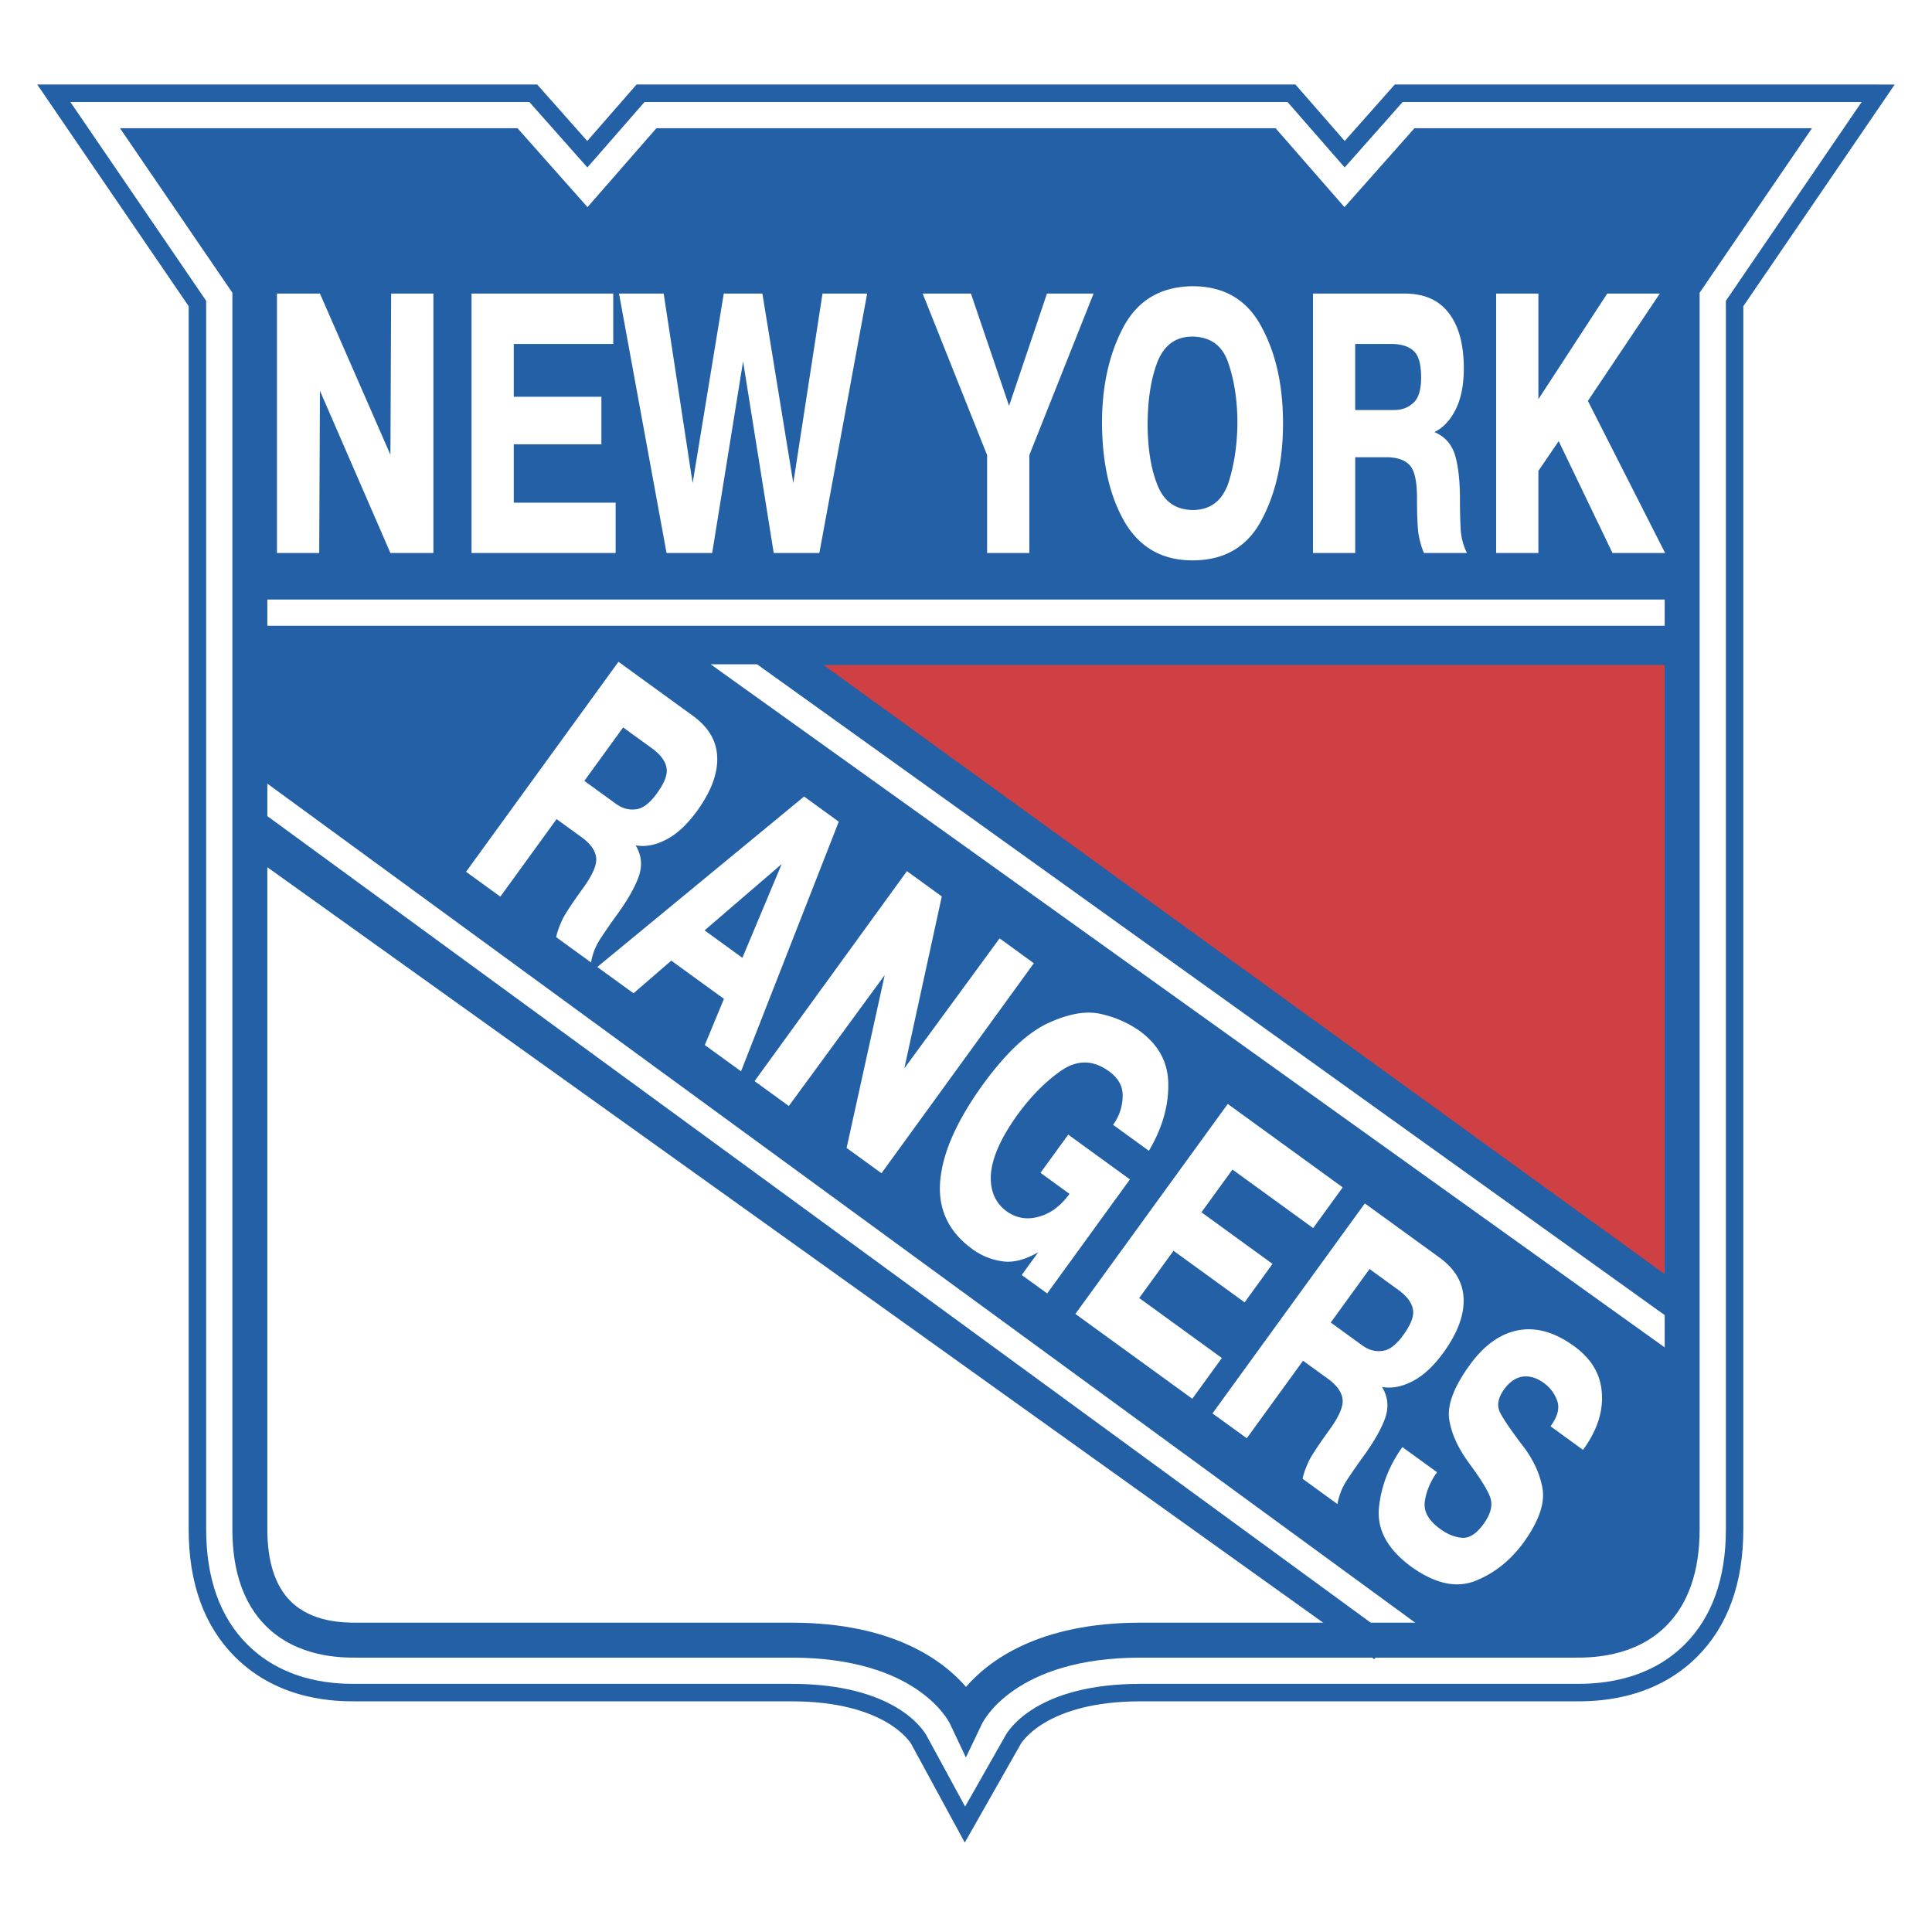 <svg xmlns="http://www.w3.org/2000/svg" width="2500" height="2500" viewBox="0 0 192.756 192.756"><g fill-rule="evenodd" clip-rule="evenodd"><path fill="#fff" d="M0 0h192.756v192.756H0V0z"/><path d="M25.021 84.099v68.694s.808 10.908 10.91 10.908H84.42s11.92 4.445 11.92 7.072c0 0 7.272-7.678 13.132-7.678h32.529L25.021 84.099z" fill="#fff"/><path d="M136.291 163.639L25.04 83.261V28.666l-9.652-14.132H50.96l7.778 8.771 7.657-8.771h60.191l7.656 8.771 7.779-8.771h35.572l-9.646 14.132v123.91c0 11.219-8.68 11.062-10.707 11.062l-20.949.001z" fill="#2360a5"/><path d="M129.244 7.966H63.298l-4.709 5.396-4.783-5.396H2.834l15.524 22.729v121.881c0 5.512 1.599 9.904 4.751 13.053 4.6 4.596 10.503 4.584 12.444 4.578h43.413c9.121 0 11.518 3.98 11.542 4.021l5.742 10.561 5.986-10.545c.025-.043 2.418-4.037 11.553-4.037h43.336c1.959.006 7.92.018 12.523-4.58 3.152-3.15 4.752-7.541 4.752-13.051V30.695l15.521-22.729h-50.973s-4.178 4.709-4.783 5.395l-4.709-5.395h-.212zm48.236 2.675h7.375L171.726 29.87v122.707c0 4.775-1.336 8.529-3.969 11.158-3.811 3.811-8.941 3.801-10.627 3.799h-43.342c-10.631 0-13.588 4.857-13.889 5.41l-3.599 6.34-3.445-6.338c-.301-.553-3.25-5.412-13.889-5.412H35.551c-1.67.002-6.741.012-10.549-3.795-2.634-2.629-3.969-6.383-3.969-11.162V29.87L7.901 10.641h44.702l6 6.771 5.911-6.771h63.728c.268.305 5.91 6.769 5.91 6.769s5.736-6.469 6-6.769h37.328z" fill="#fff"/><path d="M187.387 8.432h-48.229l-4.996 5.633c-1-1.15-4.918-5.633-4.918-5.633H63.509s-3.914 4.483-4.918 5.635l-4.996-5.635H3.716l15.108 22.119v122.025c0 5.385 1.553 9.664 4.614 12.725 4.459 4.455 10.22 4.445 12.114 4.441h43.414c9.503 0 11.926 4.215 11.948 4.258l5.344 9.832 5.573-9.818c.031-.057 2.455-4.271 11.957-4.271h43.336c1.912.004 7.732.014 12.195-4.445 3.061-3.059 4.613-7.34 4.613-12.721V30.552l15.105-22.119h-1.65v-.001zm-9.907 1.744h8.256l-13.545 19.837v122.563c0 4.904-1.381 8.77-4.104 11.488-3.951 3.947-9.229 3.938-10.963 3.934h-43.336c-10.371 0-13.191 4.641-13.48 5.17l-4.016 7.074-3.845-7.074c-.289-.529-3.112-5.17-13.481-5.17H35.551c-1.715.004-6.931.014-10.878-3.932-2.723-2.719-4.104-6.586-4.104-11.49V30.013L7.021 10.176h45.793c.471.533 5.789 6.532 5.789 6.532s5.229-5.992 5.702-6.532h64.152c.469.54 5.701 6.529 5.701 6.529l5.787-6.529h37.535z" fill="#2360a5"/><path fill="#2360a5" d="M24.097 84.68l113.016 80.865 2.03-2.838L26.127 81.843l-2.03 2.837z"/><path fill="#fff" d="M70.902 66.277l96.373 69.004 1.526-2.125-93.268-66.879h-4.631zM22.948 78.701l119.521 87.369 1.547-2.113L24.491 76.589l-1.543 2.112zM24.737 59.815v2.616h142.999v-2.616H24.737z"/><path fill="#cf4044" d="M82.167 66.351h85.634v62.008L82.167 66.351z"/><path d="M177.48 12.792h-36.359s-5.168 5.826-6.982 7.874l-6.875-7.874H65.491l-6.875 7.874c-1.814-2.047-6.984-7.874-6.984-7.874h-39.66l11.212 16.414v123.371c0 4.184 1.125 7.428 3.338 9.641 3.173 3.17 7.578 3.168 9.026 3.164h43.418c12.547 0 15.699 6.357 15.827 6.627l1.575 3.334 1.592-3.334c.129-.27 3.281-6.627 15.828-6.627h43.336c1.531.004 5.934.006 9.111-3.166 2.215-2.215 3.338-5.457 3.338-9.639V29.206c.568-.834 11.209-16.414 11.209-16.414h-3.302zm-3.304 3.487l-8.09 11.849v124.448c0 3.223-.779 5.637-2.314 7.17-2.154 2.152-5.354 2.148-6.561 2.148h-43.422c-10.195 0-15.178 3.832-17.412 6.406-2.234-2.574-7.215-6.406-17.411-6.406H35.63c-1.29 0-4.491.004-6.642-2.145-1.538-1.537-2.316-3.949-2.316-7.174V28.128l-8.093-11.849h31.485l8.573 9.666 8.438-9.666h58.607l8.438 9.666s7.664-8.644 8.568-9.666h31.488z" fill="#2360a5"/><path fill="#fff" d="M31.848 55.176h-4.214V29.291h4.287l7.032 16.082.072-16.082h4.215v25.885h-4.287l-7.032-16.187-.073 16.187zM60.001 39.582v4.745h-8.742v5.825h10.163v5.024H47.044V29.291h14.138v5.023h-9.923v5.268h8.742zM71.054 55.176h-4.552l-4.743-25.885h4.456l2.889 18.908 3.106-18.908h3.853l3.083 18.908 2.915-18.908h4.454l-4.768 25.885h-4.552l-3.058-19.117-3.083 19.117zM104.455 29.291h4.65l-6.408 16.117v9.768h-4.213v-9.768l-6.429-16.117h4.816l3.805 11.198 3.779-11.198zM122.566 48.164c-.627 1.814-1.807 2.721-3.59 2.721-1.684-.036-2.84-.837-3.49-2.477-.676-1.675-.988-3.733-.988-6.175.023-2.442.34-4.465.988-6.141.674-1.674 1.83-2.511 3.49-2.511 1.83.036 3.01.908 3.59 2.687.602 1.778.891 3.767.891 5.965-.025 2.163-.314 4.117-.891 5.931zm-10.406 3.837c1.52 2.616 3.785 3.907 6.816 3.907 3.158 0 5.443-1.326 6.865-3.977 1.445-2.686 2.166-5.896 2.166-9.698s-.721-7.012-2.166-9.663c-1.445-2.687-3.734-4.012-6.865-4.012-3.129.035-5.416 1.36-6.861 4.012-1.445 2.686-2.168 5.895-2.168 9.663.024 3.943.746 7.186 2.213 9.768zM135.209 34.314h3.709c.939.035 1.637.245 2.117.698.508.454.75 1.325.75 2.651 0 1.256-.266 2.093-.797 2.547-.529.488-1.154.698-1.926.698h-3.854v-6.594h.001zm-4.215 20.862h4.215v-9.559h3.252c.988.035 1.707.278 2.191.802.48.523.721 1.604.721 3.244 0 1.64.049 2.826.146 3.594.143.768.312 1.395.555 1.919h4.285a6.168 6.168 0 0 1-.627-2.338 62.429 62.429 0 0 1-.072-3.35c-.025-1.639-.168-2.964-.48-4.046-.338-1.116-1.012-1.884-2.07-2.337.867-.419 1.564-1.152 2.094-2.198.576-1.116.842-2.512.842-4.257-.023-2.337-.504-4.116-1.492-5.406-1.012-1.326-2.479-1.954-4.406-1.954h-9.152v25.886h-.002zM160.352 29.291h5.248L158.424 40l7.707 15.176h-5.252l-5.367-11.163-2.026 2.966v8.197h-4.215V29.291h4.215v10.536l6.866-10.536zM62.17 72.574l3.01 2.183c.741.582 1.186 1.162 1.31 1.813.144.666-.173 1.512-.951 2.584-.738 1.017-1.445 1.539-2.14 1.594-.718.083-1.349-.117-1.974-.57l-3.126-2.268 3.871-5.336zM46.499 86.977l3.42 2.481 5.613-7.736 2.639 1.915c.781.608 1.224 1.231 1.308 1.938.083.708-.357 1.725-1.319 3.052-.965 1.328-1.622 2.315-1.994 2.994-.333.706-.565 1.314-.678 1.878l3.479 2.524a6.17 6.17 0 0 1 .865-2.259 60.057 60.057 0 0 1 1.908-2.754c.944-1.341 1.605-2.499 1.987-3.558.381-1.102.286-2.12-.308-3.112.949.171 1.945-.009 2.99-.545 1.125-.563 2.159-1.536 3.184-2.948 1.354-1.905 2.008-3.629 1.964-5.255-.042-1.669-.866-3.042-2.428-4.177l-7.426-5.388-15.204 20.95zM70.297 92.824l7.693-6.616-3.922 9.353-3.771-2.737zm9.929-13.355L59.591 96.477l3.615 2.623 3.767-3.257 5.256 3.814-1.91 4.605 3.615 2.623 9.75-24.906-3.458-2.51zM78.702 110.346l-3.419-2.483 15.202-20.95 3.478 2.523-3.739 17.158 9.505-12.974 3.419 2.482-15.202 20.951-3.48-2.526 3.801-17.242-9.565 13.061zM112.734 117.668l-8.256 11.379-2.541-1.842 1.641-2.26c-1.369.775-2.568 1.07-3.656.883a6.523 6.523 0 0 1-2.893-1.193c-2.383-1.73-3.465-3.98-3.223-6.82.241-2.801 1.643-5.965 4.204-9.537 2.275-3.133 4.426-5.193 6.514-6.18 2.066-.957 3.822-1.277 5.301-.936a10.82 10.82 0 0 1 3.816 1.648c1.955 1.418 2.93 3.201 2.918 5.436.012 2.205-.635 4.367-1.934 6.57l-3.576-2.594a4.87 4.87 0 0 0 .957-2.799c.041-1.004-.398-1.838-1.354-2.533-1.564-1.135-3.111-1.182-4.725-.109-1.553 1.072-2.975 2.496-4.326 4.318-1.68 2.314-2.578 4.293-2.734 5.988-.117 1.641.393 2.871 1.506 3.723.977.709 2.043.922 3.242.586 1.178-.309 2.209-1.07 3.09-2.283l-2.893-2.1 2.766-3.812 6.156 4.467zM126.961 126.098l-2.785 3.838-7.094-5.147-3.422 4.715 8.246 5.984-2.949 4.067-11.666-8.465 15.203-20.951 11.469 8.324-2.947 4.064-8.053-5.841-3.094 4.263 7.092 5.149zM136.641 126.611l3.01 2.184c.742.582 1.186 1.162 1.311 1.812.143.664-.174 1.512-.951 2.586-.736 1.016-1.445 1.537-2.141 1.592-.715.084-1.348-.115-1.975-.568l-3.125-2.268 3.871-5.338zm-15.672 14.405l3.422 2.48 5.613-7.736 2.637 1.914c.781.609 1.225 1.234 1.307 1.939.084.707-.355 1.725-1.318 3.053-.963 1.326-1.621 2.314-1.994 2.992-.332.707-.564 1.314-.678 1.881l3.48 2.523a6.27 6.27 0 0 1 .863-2.262 61.848 61.848 0 0 1 1.908-2.752c.945-1.342 1.605-2.5 1.986-3.561.383-1.102.285-2.119-.309-3.111.949.172 1.947-.01 2.992-.545 1.123-.562 2.158-1.537 3.184-2.947 1.354-1.906 2.006-3.631 1.965-5.256-.043-1.67-.867-3.043-2.43-4.178l-7.426-5.387-15.202 20.953zM143.375 146.887c-.635.875-1.051 1.82-1.215 2.867-.162 1.004.334 1.924 1.527 2.789.723.523 1.43.822 2.164.881s1.439-.379 2.156-1.367c.738-1.018.955-1.893.656-2.715-.301-.777-1.01-1.895-2.109-3.383-1.078-1.473-1.742-2.9-1.967-4.357-.205-1.443.469-3.238 2.047-5.412 1.432-1.977 3.047-3.133 4.844-3.469 1.793-.336 3.648.193 5.564 1.582 1.721 1.248 2.658 2.791 2.773 4.686.139 1.867-.48 3.746-1.875 5.666l-3.242-2.354c.717-.988.934-1.822.652-2.586-.281-.723-.705-1.289-1.311-1.729-.723-.525-1.434-.738-2.131-.641-.678.111-1.262.506-1.795 1.199-.613.846-.789 1.582-.506 2.26.283.637.994 1.67 2.113 3.172 1.16 1.445 1.881 2.918 2.164 4.457.283 1.5-.332 3.295-1.83 5.398-1.35 1.863-2.969 3.146-4.891 3.906-1.902.73-3.977.26-6.305-1.383-2.383-1.732-3.473-3.684-3.285-5.875.209-2.178.988-4.199 2.342-6.104l3.46 2.512z"/></g></svg>